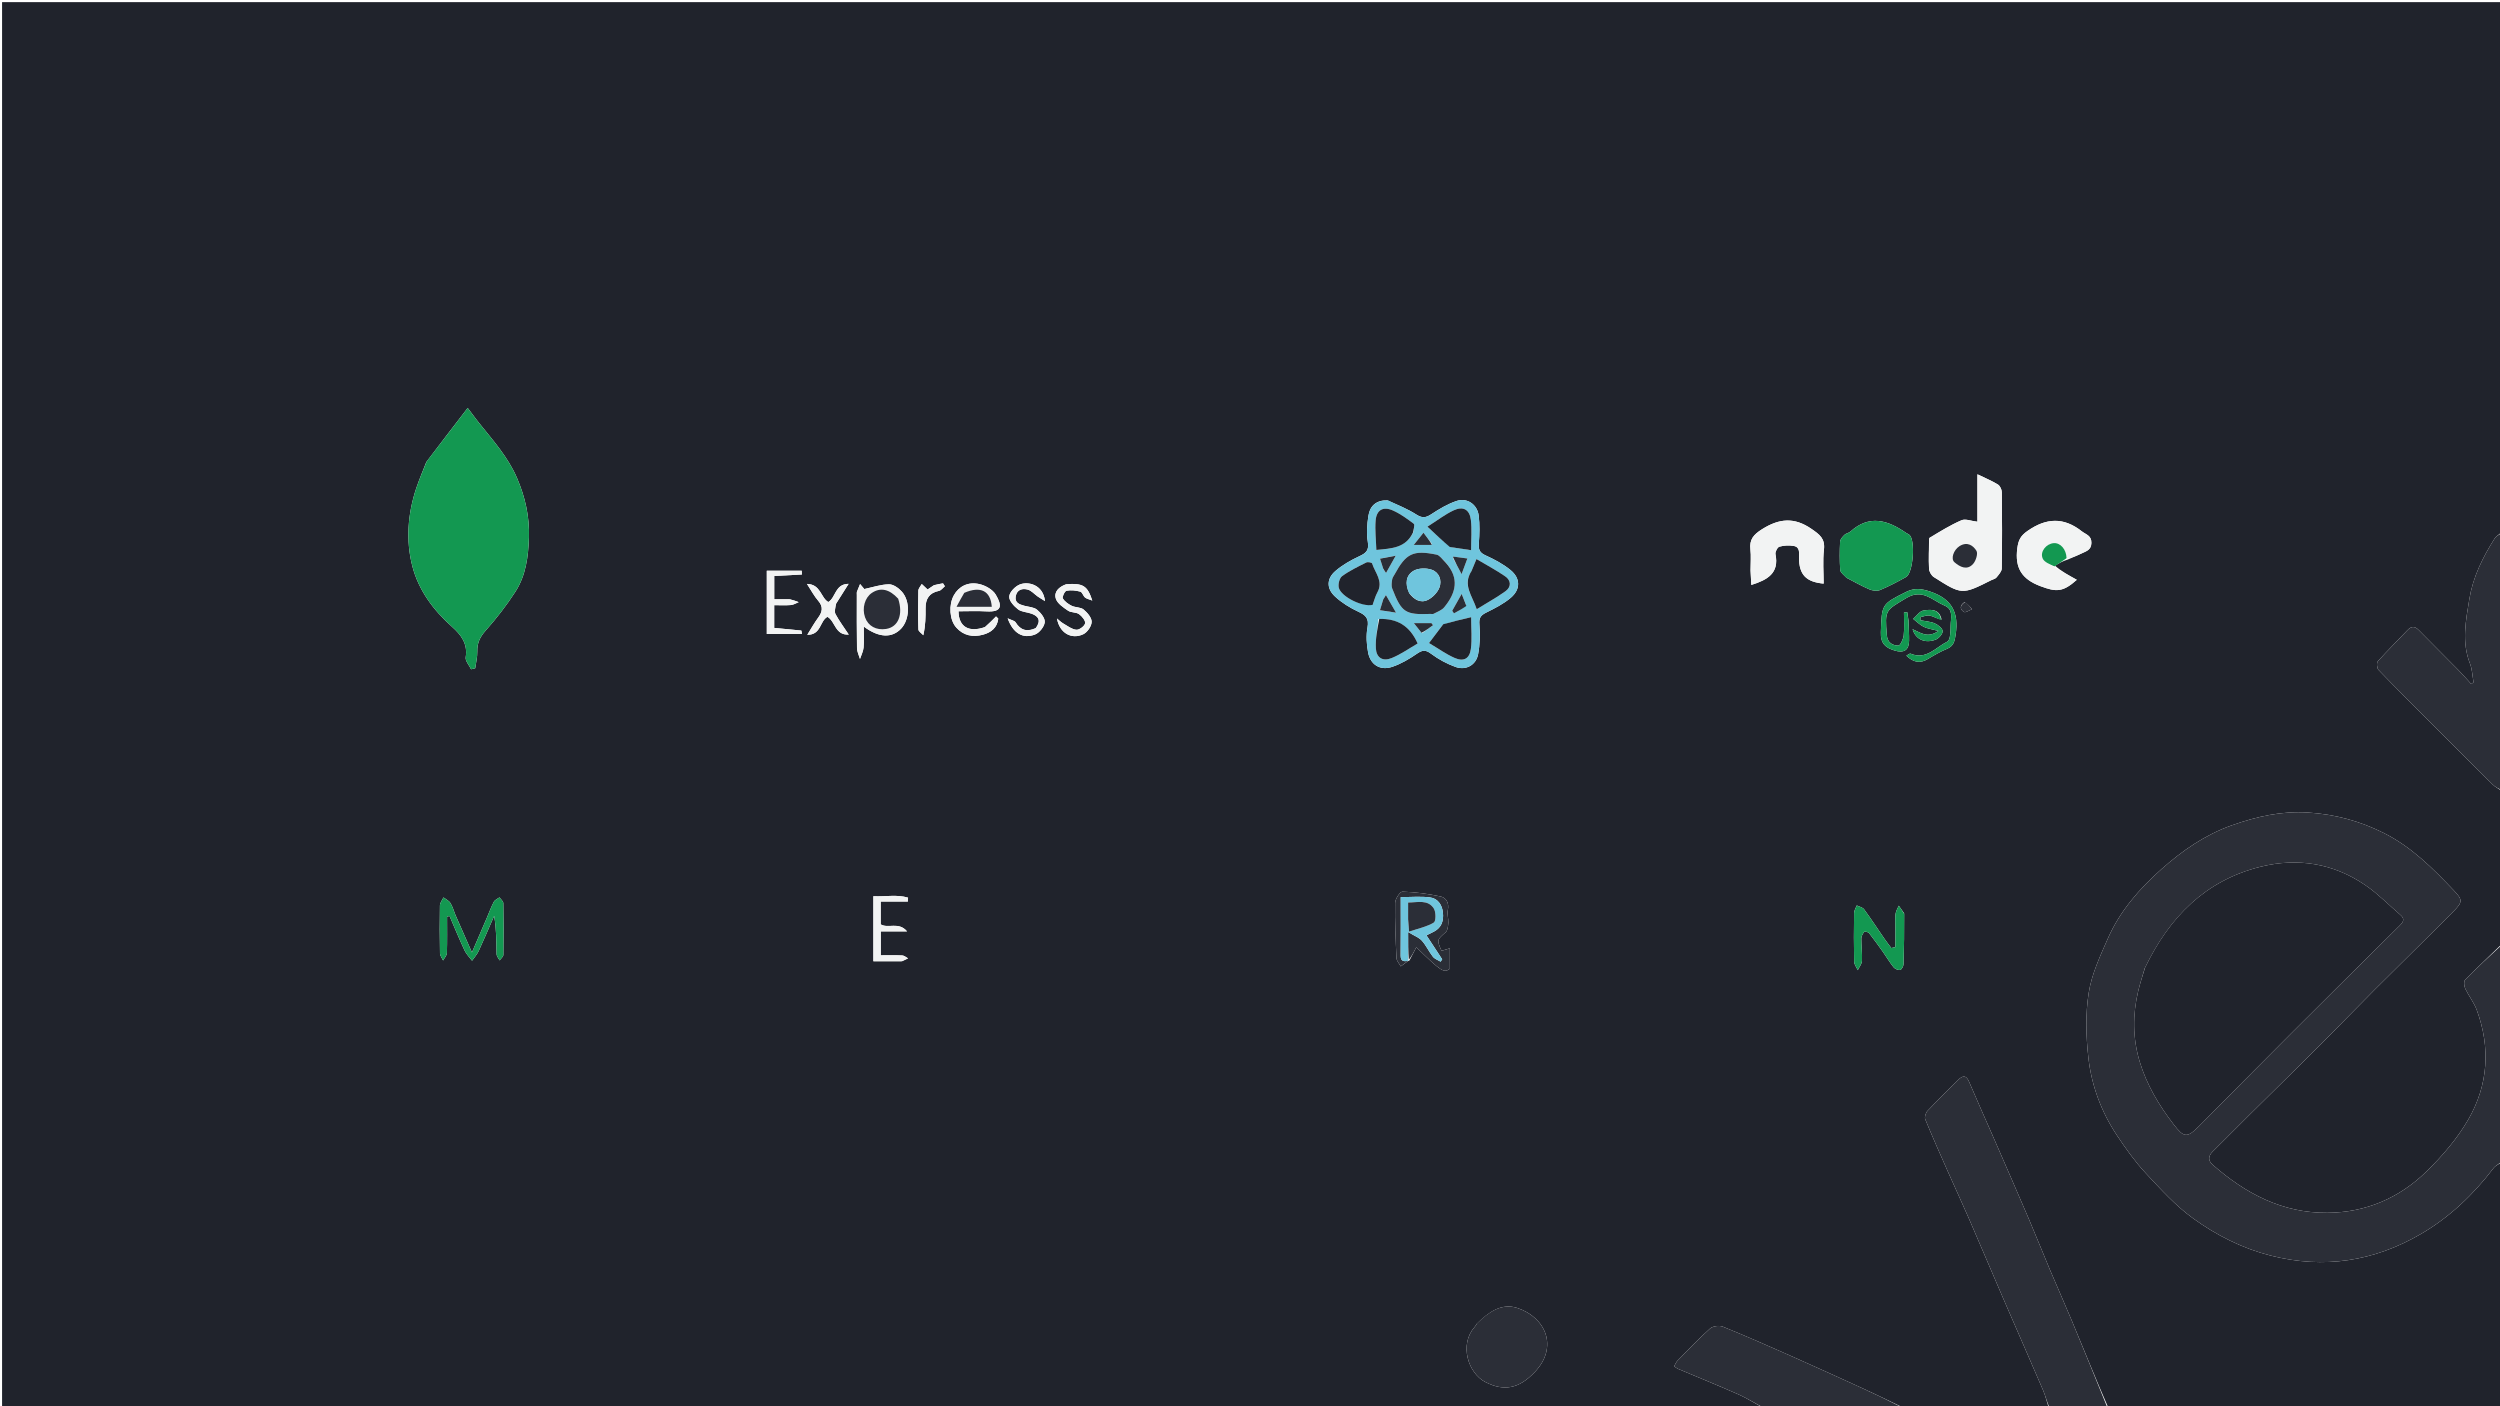 <svg version="1.1" id="Layer_1" xmlns="http://www.w3.org/2000/svg" xmlns:xlink="http://www.w3.org/1999/xlink" x="0px" y="0px"
	 width="100%" viewBox="0 0 1280 720" enable-background="new 0 0 1280 720" xml:space="preserve">
<path fill="#20232C" opacity="1" stroke="none" 
	d="
M1049,721 
	C1024.309,721 999.618,721 974.374,720.665 
	C967.264,717.233 960.738,714.069 954.144,711.053 
	C941.801,705.408 929.449,699.779 917.043,694.274 
	C905.433,689.123 893.804,684.003 882.036,679.234 
	C880.241,678.506 876.947,678.964 875.547,680.216 
	C869.74,685.406 864.371,691.091 858.902,696.654 
	C858.17,697.398 857.779,698.478 857.15,699.538 
	C858.021,700.13 858.512,700.593 859.094,700.839 
	C869.476,705.219 879.932,709.432 890.231,713.999 
	C894.653,715.959 898.753,718.644 903,721 
	C602.374,721 301.748,721 1.061,721 
	C1.061,481.073 1.061,241.146 1.061,1.109 
	C427.667,1.109 854.333,1.109 1281,1.109 
	C1281,91.43 1281,181.751 1280.655,272.59 
	C1279.301,273.922 1277.992,274.545 1277.332,275.582 
	C1271.204,285.221 1266.163,295.35 1264.291,306.765 
	C1262.49,317.743 1260.293,328.696 1264.604,339.694 
	C1265.779,342.691 1265.87,346.113 1266.458,349.34 
	C1266.057,349.632 1265.655,349.923 1265.254,350.215 
	C1263.056,347.812 1260.93,345.339 1258.648,343.019 
	C1251.922,336.184 1245.109,329.436 1238.387,322.597 
	C1236.295,320.467 1234.588,320.537 1232.534,322.728 
	C1227.547,328.048 1222.306,333.136 1217.451,338.57 
	C1216.74,339.366 1216.967,342.133 1217.795,342.995 
	C1226.133,351.675 1234.678,360.157 1243.184,368.676 
	C1254.177,379.688 1265.161,390.709 1276.222,401.652 
	C1277.585,403 1279.396,403.895 1281,405 
	C1281,431.024 1281,457.048 1280.657,483.589 
	C1274.213,489.928 1268.023,495.666 1262.115,501.679 
	C1261.36,502.448 1261.587,504.882 1262.188,506.152 
	C1263.955,509.885 1266.654,513.231 1268.075,517.067 
	C1275.236,536.39 1273.95,555.572 1263.749,573.214 
	C1258.102,582.979 1250.437,591.921 1242.319,599.836 
	C1228.438,613.369 1211.34,620.792 1191.673,620.95 
	C1168.677,621.134 1149.769,611.171 1132.951,596.403 
	C1130.426,594.185 1130.548,591.922 1132.923,589.573 
	C1139.301,583.263 1145.601,576.873 1151.976,570.559 
	C1163.982,558.67 1176.07,546.864 1188.025,534.924 
	C1197.416,525.546 1206.595,515.955 1215.983,506.573 
	C1229.332,493.23 1242.874,480.079 1256.149,466.663 
	C1261.057,461.702 1260.905,460.686 1256.149,455.686 
	C1245.527,444.52 1234.762,433.693 1220.638,426.576 
	C1208.252,420.334 1195.378,416.895 1181.686,416.011 
	C1168.19,415.139 1155.341,418.082 1142.713,422.553 
	C1129.024,427.399 1117.341,435.517 1106.654,445.008 
	C1095.329,455.064 1085.39,466.488 1079.224,480.499 
	C1075.25,489.531 1070.902,498.817 1069.4,508.408 
	C1067.703,519.238 1068.018,530.648 1069.254,541.604 
	C1070.858,555.828 1075.875,569.295 1083.882,581.321 
	C1088.356,588.04 1093.085,594.717 1098.562,600.611 
	C1106.216,608.849 1113.932,617.369 1122.974,623.892 
	C1134.874,632.477 1148,639.142 1162.593,642.869 
	C1189.828,649.826 1215.351,645.807 1239.3,631.917 
	C1254.044,623.366 1266.335,611.72 1276.683,598.087 
	C1277.704,596.741 1279.541,596.014 1281,595 
	C1281,636.945 1281,678.89 1281,721 
	C1213.976,721 1146.952,721 1079.404,720.624 
	C1072.851,705.559 1066.875,690.847 1060.772,676.188 
	C1057.135,667.452 1053.248,658.82 1049.565,650.103 
	C1045.961,641.572 1042.56,632.954 1038.913,624.442 
	C1032.851,610.292 1026.678,596.189 1020.523,582.079 
	C1016.429,572.694 1012.209,563.363 1008.205,553.941 
	C1006.756,550.529 1005.044,550.472 1002.666,552.847 
	C997.382,558.122 992.025,563.329 986.9,568.754 
	C985.97,569.738 985.252,571.938 985.71,573.054 
	C989.416,582.093 993.394,591.021 997.352,599.955 
	C1000.906,607.978 1004.621,615.931 1008.117,623.979 
	C1014.065,637.67 1019.86,651.427 1025.785,665.128 
	C1032.506,680.667 1039.348,696.154 1046.019,711.715 
	C1047.294,714.689 1048.021,717.899 1049,721 
M721.639,491.779 
	C722.79,489.559 723.941,487.339 725.153,485 
	C738.11,497.608 739.269,498.245 742.326,496.013 
	C742.326,491.938 742.326,488.784 742.326,485.529 
	C740.743,486.007 739.392,486.415 738.081,486.811 
	C735.571,481.151 735.699,481.295 740.174,477.322 
	C741.249,476.368 741.437,474.127 741.547,472.446 
	C741.685,470.333 740.845,468.082 741.282,466.078 
	C742.086,462.391 740.519,459.638 737.511,458.977 
	C731.144,457.577 724.587,456.751 718.079,456.524 
	C716.827,456.481 714.34,460.237 714.305,462.273 
	C714.143,471.703 714.555,481.149 715.006,490.578 
	C715.075,492.012 716.432,493.383 717.193,494.784 
	C718.45,493.838 719.707,492.892 721.005,491.991 
	C721.005,491.991 720.95,491.967 721.639,491.779 
M1052.144,289.622 
	C1054.117,288.449 1056.09,287.277 1058.676,286.509 
	C1061.072,285.455 1063.506,284.478 1065.854,283.324 
	C1068.136,282.202 1070.72,281.639 1070.797,277.985 
	C1070.877,274.15 1067.984,273.689 1065.85,272.011 
	C1056.585,264.725 1047.726,265.119 1038.13,271.821 
	C1034.541,274.328 1033.42,276.487 1032.862,280.704 
	C1031.531,290.777 1035.146,296.515 1044.673,300.103 
	C1052.714,303.131 1056.118,303.306 1063.321,296.861 
	C1059.339,294.656 1055.472,292.515 1052.144,289.622 
M218.251,236.593 
	C216.528,241.051 214.631,245.45 213.116,249.977 
	C208.74,263.052 207.724,276.695 211.098,289.812 
	C214.249,302.064 221.785,312.359 231.468,320.943 
	C235.915,324.885 239.598,329.567 238.438,336.52 
	C238.13,338.365 240.212,340.609 241.196,342.669 
	C241.902,342.495 242.607,342.321 243.313,342.148 
	C243.695,339.291 244.447,336.426 244.374,333.581 
	C244.263,329.314 245.682,326.222 248.585,322.95 
	C254.145,316.683 259.349,309.994 263.888,302.956 
	C269.251,294.64 270.499,285.024 270.821,275.226 
	C271.17,264.587 268.94,254.643 264.777,244.88 
	C260.115,233.947 252.281,225.354 245.052,216.273 
	C243.459,214.272 241.958,212.198 239.451,208.882 
	C232.07,218.48 225.352,227.217 218.251,236.593 
M710.371,256.198 
	C704.778,255.981 701.406,258.923 700.608,264.153 
	C699.94,268.526 699.589,273.16 700.317,277.472 
	C701.043,281.771 699.431,283.195 695.953,284.808 
	C691.647,286.805 687.365,289.242 683.783,292.317 
	C679.204,296.249 679.062,301.23 683.49,305.371 
	C686.925,308.582 691.153,311.18 695.436,313.178 
	C699.273,314.967 701.009,316.628 700.151,321.275 
	C699.388,325.408 699.665,329.94 700.469,334.106 
	C701.687,340.421 706.701,343.471 712.809,341.425 
	C717.284,339.925 721.537,337.407 725.451,334.707 
	C728.237,332.785 729.851,332.573 732.728,334.729 
	C736.504,337.559 740.849,339.904 745.293,341.495 
	C750.56,343.38 755.731,340.507 756.789,335.013 
	C757.746,330.044 757.87,324.783 757.449,319.728 
	C757.172,316.401 758.077,315.059 760.887,313.664 
	C765.308,311.469 769.87,309.184 773.571,306.004 
	C778.609,301.675 778.502,296.059 773.368,291.855 
	C769.584,288.756 765.078,286.381 760.593,284.348 
	C757.561,282.974 756.925,281.374 757.162,278.268 
	C757.527,273.509 757.686,268.64 757.083,263.927 
	C756.355,258.247 751.126,254.696 745.771,256.494 
	C741.153,258.045 736.805,260.676 732.694,263.373 
	C729.906,265.202 728.063,265.304 725.162,263.443 
	C720.759,260.62 715.824,258.627 710.371,256.198 
M987.684,275.673 
	C987.636,280.837 987.401,286.01 987.659,291.158 
	C987.734,292.658 988.856,294.66 990.116,295.461 
	C1004.516,304.621 1004.548,304.57 1019.555,297.035 
	C1020.447,296.587 1021.621,296.375 1022.186,295.671 
	C1023.307,294.273 1024.871,292.621 1024.897,291.051 
	C1025.114,278.057 1025.081,265.057 1024.936,252.061 
	C1024.92,250.696 1024.046,248.774 1022.956,248.095 
	C1019.948,246.221 1016.615,244.869 1012.442,242.84 
	C1012.442,251.649 1012.442,259.49 1012.442,267.14 
	C1009.229,266.762 1006.328,265.504 1004.331,266.359 
	C998.707,268.765 993.454,272.039 987.684,275.673 
M756.166,677.713 
	C755.795,678.263 755.482,678.863 755.045,679.355 
	C746.917,688.515 751.789,703.1 760.44,707.576 
	C770.055,712.551 777.717,711.005 785.78,702.527 
	C798.044,689.632 791.376,674.533 776.928,669.707 
	C768.93,667.035 762.29,671.654 756.166,677.713 
M945.522,295.886 
	C949.368,297.867 953.134,300.037 957.1,301.738 
	C958.708,302.428 961.025,302.748 962.549,302.111 
	C967.142,300.19 971.593,297.872 975.93,295.411 
	C979.599,293.329 980.781,276.576 977.611,273.841 
	C977.118,273.415 976.441,273.21 975.898,272.832 
	C966.54,266.327 957.126,263.36 947.39,272.176 
	C946.556,272.931 945.148,273.07 944.359,273.851 
	C943.386,274.815 942.186,276.121 942.125,277.331 
	C941.88,282.146 941.849,286.994 942.177,291.8 
	C942.266,293.09 943.906,294.274 945.522,295.886 
M896.279,292.284 
	C896.405,294.638 896.531,296.992 896.665,299.495 
	C904.998,296.895 911.027,293.44 909.044,283.743 
	C908.808,282.588 910.043,280.203 911.04,279.913 
	C913.326,279.247 915.953,279.121 918.319,279.513 
	C921.722,280.076 921.085,283.064 921.092,285.515 
	C921.118,294.173 924.615,297.977 933.716,298.811 
	C933.716,292.993 933.195,287.145 933.862,281.437 
	C934.525,275.771 931.685,273.708 927.486,270.808 
	C918.631,264.692 910.977,265.431 902.192,270.948 
	C897.755,273.735 895.631,276.245 896.216,281.375 
	C896.591,284.658 896.283,288.018 896.279,292.284 
M974.922,467.62 
	C974.004,466.316 973.086,465.013 972.167,463.71 
	C971.592,465.116 970.692,466.482 970.516,467.936 
	C970.239,470.236 970.447,472.594 970.448,474.927 
	C970.449,478.251 970.448,481.576 970.448,484.9 
	C969.751,485.069 969.053,485.238 968.355,485.407 
	C967.165,483.803 965.926,482.231 964.792,480.587 
	C961.333,475.575 958.007,470.467 954.405,465.561 
	C953.652,464.537 951.935,464.222 950.663,463.58 
	C950.184,464.873 949.31,466.16 949.291,467.46 
	C949.165,475.754 949.134,484.053 949.316,492.345 
	C949.349,493.821 950.524,495.272 951.172,496.735 
	C951.93,495.142 953.255,493.575 953.333,491.949 
	C953.513,488.146 952.972,484.313 952.993,480.494 
	C953,479.341 953.723,478.052 954.482,477.123 
	C954.728,476.823 956.509,477.179 956.952,477.738 
	C959.457,480.901 961.802,484.194 964.136,487.489 
	C965.953,490.053 967.535,492.797 969.508,495.229 
	C970.211,496.095 971.861,496.805 972.882,496.601 
	C973.644,496.449 974.566,494.73 974.602,493.681 
	C974.884,485.266 974.973,476.844 974.922,467.62 
M233.106,468.273 
	C232.295,466.271 231.726,464.115 230.589,462.318 
	C229.823,461.109 228.255,460.407 227.047,459.478 
	C226.414,460.858 225.263,462.228 225.236,463.619 
	C225.076,471.775 225.11,479.937 225.269,488.093 
	C225.293,489.326 226.309,490.539 226.867,491.761 
	C227.547,490.499 228.773,489.255 228.816,487.972 
	C229.021,481.748 228.908,475.513 228.908,469.283 
	C229.33,469.192 229.751,469.101 230.172,469.01 
	C232.708,474.886 235.133,480.815 237.843,486.609 
	C238.749,488.547 240.387,490.142 241.691,491.894 
	C242.841,490.236 244.257,488.701 245.094,486.897 
	C247.843,480.969 250.381,474.943 253.001,468.955 
	C254.187,475.672 254.113,482.106 254.26,488.535 
	C254.285,489.611 255.27,490.665 255.812,491.73 
	C256.475,490.789 257.7,489.858 257.716,488.907 
	C257.86,480.084 257.861,471.257 257.701,462.435 
	C257.683,461.429 256.422,460.445 255.737,459.451 
	C254.748,460.196 253.368,460.734 252.845,461.725 
	C251.452,464.363 250.438,467.2 249.256,469.95 
	C246.89,475.456 244.514,480.957 241.631,487.645 
	C238.466,480.492 235.921,474.738 233.106,468.273 
M438.691,304.899 
	C438.696,313.88 438.611,322.863 438.777,331.84 
	C438.812,333.697 439.777,335.537 440.312,337.384 
	C440.956,335.443 441.971,333.538 442.159,331.553 
	C442.469,328.287 442.243,324.969 442.243,320.787 
	C450.101,326.676 456.763,326.719 461.368,321.857 
	C465.73,317.25 466.174,307.97 461.797,302.984 
	C460.169,301.129 457.41,299.15 455.187,299.173 
	C451.018,299.216 446.863,300.676 442.514,301.586 
	C442.21,301.225 441.284,300.126 440.358,299.026 
	C439.809,300.36 439.241,301.687 438.727,303.034 
	C438.616,303.326 438.706,303.693 438.691,304.899 
M977.154,317.736 
	C976.95,316.309 976.746,314.882 976.542,313.455 
	C975.967,313.513 975.391,313.57 974.815,313.627 
	C974.815,317.53 975.117,321.467 974.688,325.323 
	C974.474,327.242 972.885,330.582 971.978,330.562 
	C969.001,330.497 966.369,329.106 966.059,325.22 
	C965.013,312.147 965.256,312.686 976.06,306.19 
	C984.401,301.175 989.455,307.492 995.635,310.069 
	C1000.347,312.033 998.766,316.605 998.728,320.21 
	C998.698,323.084 998.618,327.726 997.043,328.501 
	C991.158,331.398 986.206,338.083 978.186,334.664 
	C977.769,334.486 976.952,335.248 976.055,335.709 
	C979.668,339.183 983.101,339.845 987.147,337.369 
	C990.265,335.462 993.48,333.637 996.841,332.222 
	C1000.328,330.755 1000.8,328.291 1001.318,324.839 
	C1002.985,313.735 999.45,306.678 988.319,302.915 
	C983.796,301.386 980.246,300.928 976.097,302.987 
	C963.169,309.406 963.527,309.378 962.99,323.665 
	C962.768,329.554 965.411,331.66 970.15,333.104 
	C974.748,334.504 977.375,332.879 977.465,328.117 
	C977.525,324.961 977.261,321.8 977.154,317.736 
M504.153,321.135 
	C496.082,323.997 490.833,320.967 490.757,312.976 
	C495.543,312.976 500.344,312.749 505.116,313.027 
	C513.176,313.497 513.123,310.008 509.829,304.468 
	C508.292,301.882 504.607,299.802 501.522,299.071 
	C495.662,297.683 490.882,300.25 488.367,304.804 
	C485.656,309.715 486.09,317.362 489.607,321.302 
	C493.292,325.428 498.074,326.381 503.278,324.968 
	C507.537,323.813 510.56,321.34 511.12,316.754 
	C510.737,316.372 510.354,315.99 509.971,315.608 
	C508.273,317.335 506.575,319.062 504.153,321.135 
M461.915,492.165 
	C462.918,491.669 463.921,491.172 464.923,490.676 
	C463.944,490.157 462.984,489.239 461.982,489.191 
	C458.238,489.013 454.48,489.12 450.954,489.12 
	C450.954,484.646 450.954,480.914 450.954,476.864 
	C455.276,476.864 459.221,476.864 464.405,476.864 
	C460.08,471.719 454.725,475.605 450.92,473.272 
	C450.92,469.589 450.92,465.866 450.92,461.587 
	C455.765,461.587 460.298,461.587 464.832,461.587 
	C464.861,460.928 464.89,460.268 464.919,459.609 
	C459.209,457.858 453.207,459.193 447.171,458.863 
	C447.171,470.228 447.171,481.081 447.171,492.17 
	C452.045,492.17 456.532,492.17 461.915,492.165 
M404.066,306.818 
	C401.623,306.818 399.18,306.818 396.416,306.818 
	C396.416,302.542 396.416,298.839 396.416,294.905 
	C401.257,294.643 405.918,294.392 410.579,294.14 
	C410.542,293.499 410.505,292.859 410.468,292.219 
	C404.49,292.219 398.512,292.219 392.594,292.219 
	C392.594,303.236 392.594,313.968 392.594,324.606 
	C398.751,324.606 404.588,324.606 410.595,324.606 
	C410.427,323.71 410.382,322.858 410.247,322.843 
	C405.737,322.354 401.218,321.944 396.398,321.494 
	C396.398,317.72 396.398,314.002 396.398,309.852 
	C399.36,309.852 402.17,310.015 404.948,309.782 
	C406.309,309.668 407.607,308.817 408.934,308.299 
	C407.617,307.805 406.299,307.312 404.066,306.818 
M545.686,299.201 
	C542.189,300.463 539.43,303.027 540.614,306.584 
	C541.439,309.062 544.454,311.032 546.864,312.683 
	C548.408,313.74 550.942,313.366 552.465,314.439 
	C553.97,315.5 555.836,317.779 555.573,319.143 
	C555.299,320.561 552.56,322.585 551.086,322.441 
	C548.762,322.212 546.549,320.472 544.379,319.215 
	C543.211,318.538 542.231,317.535 541.166,316.68 
	C542.475,324.212 548.717,327.59 554.691,324.698 
	C556.747,323.703 558.894,320.581 558.933,318.394 
	C558.97,316.263 556.724,313.652 554.805,312.067 
	C553.294,310.819 550.617,311.098 548.718,310.167 
	C546.958,309.305 545.109,307.992 544.17,306.372 
	C543.732,305.616 545.15,302.646 546.079,302.463 
	C548.332,302.017 550.868,302.329 553.133,302.928 
	C554.113,303.188 554.553,305.089 555.523,305.91 
	C556.339,306.601 557.566,306.806 559.254,307.485 
	C556.734,299.821 554.515,298.508 545.686,299.201 
M530.157,321.752 
	C525.873,323.648 522.542,322.765 519.993,318.645 
	C519.445,317.759 517.854,317.519 515.92,316.582 
	C518.692,324.283 523.814,327.265 529.973,324.846 
	C532.204,323.971 534.641,320.899 534.915,318.584 
	C535.153,316.574 532.871,313.729 530.957,312.165 
	C529.308,310.818 526.612,310.742 524.371,310.133 
	C521.814,309.439 519.396,308.496 520.067,305.18 
	C520.757,301.767 523.558,301.136 526.252,301.889 
	C528.096,302.404 529.574,304.194 531.249,305.367 
	C532.269,306.081 533.353,306.705 535.035,307.765 
	C534.121,299.311 526.37,297.506 522.047,299.294 
	C519.705,300.263 516.889,303.177 516.714,305.404 
	C516.547,307.522 519.159,310.384 521.258,311.996 
	C523.091,313.403 525.969,313.373 528.281,314.252 
	C531.618,315.519 533.202,317.649 530.157,321.752 
M428.122,309.015 
	C430.112,305.861 432.102,302.707 434.49,298.923 
	C427.415,299.017 427.98,306.015 424.078,308.238 
	C420.179,306.008 420.259,299.131 413.165,298.972 
	C415.429,302.423 416.878,305.253 418.909,307.575 
	C421.649,310.71 421.054,313.338 418.835,316.345 
	C416.935,318.919 415.38,321.749 413.329,325.012 
	C420.486,325.111 419.706,317.897 423.647,315.814 
	C427.71,318.059 427.476,325.316 434.559,324.904 
	C432.063,321.129 429.671,317.932 427.798,314.455 
	C427.121,313.198 427.689,311.27 428.122,309.015 
M477.988,299.73 
	C476.795,300.544 475.602,301.358 474.921,301.822 
	C473.775,300.741 472.859,299.878 471.943,299.014 
	C471.332,300.144 470.223,301.262 470.193,302.407 
	C470.022,309.035 469.994,315.674 470.219,322.3 
	C470.253,323.31 471.855,324.266 472.732,325.248 
	C473.899,320.008 473.923,315.706 473.892,311.404 
	C473.858,306.648 475.738,303.52 480.727,302.532 
	C481.855,302.308 482.765,300.985 483.775,300.168 
	C483.459,299.67 483.142,299.172 482.826,298.673 
	C481.425,298.916 480.024,299.159 477.988,299.73 
M994.087,317.256 
	C993.028,311.709 988.601,311.952 984.792,312.583 
	C982.855,312.905 981.272,315.371 979.53,316.867 
	C981.305,318.242 982.929,319.921 984.9,320.906 
	C986.837,321.874 989.126,322.136 992.492,323.038 
	C986.804,327.03 983.233,323.829 979.234,322.147 
	C980.798,327.412 985.572,329.546 990.995,327.525 
	C992.625,326.917 994.662,324.644 994.639,323.163 
	C994.617,321.779 992.328,319.935 990.641,319.196 
	C988.374,318.202 985.726,318.074 983.242,317.574 
	C983.239,317.043 983.237,316.512 983.234,315.98 
	C984.826,315.67 986.516,314.873 987.986,315.169 
	C989.956,315.565 991.757,316.808 994.087,317.256 
M1005.861,308.266 
	C1003.508,309.837 1003.193,311.858 1005.557,313.333 
	C1006.339,313.821 1008.277,312.455 1009.687,311.936 
	C1008.664,310.657 1007.641,309.378 1005.861,308.266 
z"/>
<path fill="#2B2E37" opacity="1" stroke="none" 
	d="
M1281,594.531 
	C1279.541,596.014 1277.704,596.741 1276.683,598.087 
	C1266.335,611.72 1254.044,623.366 1239.3,631.917 
	C1215.351,645.807 1189.828,649.826 1162.593,642.869 
	C1148,639.142 1134.874,632.477 1122.974,623.892 
	C1113.932,617.369 1106.216,608.849 1098.562,600.611 
	C1093.085,594.717 1088.356,588.04 1083.882,581.321 
	C1075.875,569.295 1070.858,555.828 1069.254,541.604 
	C1068.018,530.648 1067.703,519.238 1069.4,508.408 
	C1070.902,498.817 1075.25,489.531 1079.224,480.499 
	C1085.39,466.488 1095.329,455.064 1106.654,445.008 
	C1117.341,435.517 1129.024,427.399 1142.713,422.553 
	C1155.341,418.082 1168.19,415.139 1181.686,416.011 
	C1195.378,416.895 1208.252,420.334 1220.638,426.576 
	C1234.762,433.693 1245.527,444.52 1256.149,455.686 
	C1260.905,460.686 1261.057,461.702 1256.149,466.663 
	C1242.874,480.079 1229.332,493.23 1215.983,506.573 
	C1206.595,515.955 1197.416,525.546 1188.025,534.924 
	C1176.07,546.864 1163.982,558.67 1151.976,570.559 
	C1145.601,576.873 1139.301,583.263 1132.923,589.573 
	C1130.548,591.922 1130.426,594.185 1132.951,596.403 
	C1149.769,611.171 1168.677,621.134 1191.673,620.95 
	C1211.34,620.792 1228.438,613.369 1242.319,599.836 
	C1250.437,591.921 1258.102,582.979 1263.749,573.214 
	C1273.95,555.572 1275.236,536.39 1268.075,517.067 
	C1266.654,513.231 1263.955,509.885 1262.188,506.152 
	C1261.587,504.882 1261.36,502.448 1262.115,501.679 
	C1268.023,495.666 1274.213,489.928 1280.657,484.052 
	C1281,520.688 1281,557.375 1281,594.531 
M1098.109,495.776 
	C1096.998,499.596 1095.739,503.381 1094.803,507.243 
	C1091.863,519.382 1091.902,531.544 1095.512,543.518 
	C1099.079,555.348 1105.322,565.8 1112.815,575.574 
	C1118.19,582.585 1119.73,582.801 1125.979,576.511 
	C1141.693,560.696 1157.34,544.814 1173.108,529.054 
	C1191.587,510.583 1210.15,492.196 1228.724,473.822 
	C1230.576,471.991 1231.318,470.427 1229.043,468.478 
	C1223.049,463.344 1217.484,457.585 1211.003,453.167 
	C1194.663,442.024 1176.446,439.033 1157.349,443.788 
	C1129.121,450.817 1110.745,469.552 1098.109,495.776 
z"/>
<path fill="#2B2E37" opacity="1" stroke="none" 
	d="
M1049.469,721 
	C1048.021,717.899 1047.294,714.689 1046.019,711.715 
	C1039.348,696.154 1032.506,680.667 1025.785,665.128 
	C1019.86,651.427 1014.065,637.67 1008.117,623.979 
	C1004.621,615.931 1000.906,607.978 997.352,599.955 
	C993.394,591.021 989.416,582.093 985.71,573.054 
	C985.252,571.938 985.97,569.738 986.9,568.754 
	C992.025,563.329 997.382,558.122 1002.666,552.847 
	C1005.044,550.472 1006.756,550.529 1008.205,553.941 
	C1012.209,563.363 1016.429,572.694 1020.523,582.079 
	C1026.678,596.189 1032.851,610.292 1038.913,624.442 
	C1042.56,632.954 1045.961,641.572 1049.565,650.103 
	C1053.248,658.82 1057.135,667.452 1060.772,676.188 
	C1066.875,690.847 1072.851,705.559 1078.94,720.624 
	C1069.312,721 1059.625,721 1049.469,721 
z"/>
<path fill="#2B2E37" opacity="1" stroke="none" 
	d="
M1281,404.531 
	C1279.396,403.895 1277.585,403 1276.222,401.652 
	C1265.161,390.709 1254.177,379.688 1243.184,368.676 
	C1234.678,360.157 1226.133,351.675 1217.795,342.995 
	C1216.967,342.133 1216.74,339.366 1217.451,338.57 
	C1222.306,333.136 1227.547,328.048 1232.534,322.728 
	C1234.588,320.537 1236.295,320.467 1238.387,322.597 
	C1245.109,329.436 1251.922,336.184 1258.648,343.019 
	C1260.93,345.339 1263.056,347.812 1265.254,350.215 
	C1265.655,349.923 1266.057,349.632 1266.458,349.34 
	C1265.87,346.113 1265.779,342.691 1264.604,339.694 
	C1260.293,328.696 1262.49,317.743 1264.291,306.765 
	C1266.163,295.35 1271.204,285.221 1277.332,275.582 
	C1277.992,274.545 1279.301,273.922 1280.655,273.054 
	C1281,316.688 1281,360.375 1281,404.531 
z"/>
<path fill="#2B2E37" opacity="1" stroke="none" 
	d="
M903.469,721 
	C898.753,718.644 894.653,715.959 890.231,713.999 
	C879.932,709.432 869.476,705.219 859.094,700.839 
	C858.512,700.593 858.021,700.13 857.15,699.538 
	C857.779,698.478 858.17,697.398 858.902,696.654 
	C864.371,691.091 869.74,685.406 875.547,680.216 
	C876.947,678.964 880.241,678.506 882.036,679.234 
	C893.804,684.003 905.433,689.123 917.043,694.274 
	C929.449,699.779 941.801,705.408 954.144,711.053 
	C960.738,714.069 967.264,717.233 973.91,720.665 
	C950.646,721 927.292,721 903.469,721 
z"/>
<path fill="#139851" opacity="1" stroke="none" 
	d="
M218.442,236.273 
	C225.352,227.217 232.07,218.48 239.451,208.882 
	C241.958,212.198 243.459,214.272 245.052,216.273 
	C252.281,225.354 260.115,233.947 264.777,244.88 
	C268.94,254.643 271.17,264.587 270.821,275.226 
	C270.499,285.024 269.251,294.64 263.888,302.956 
	C259.349,309.994 254.145,316.683 248.585,322.95 
	C245.682,326.222 244.263,329.314 244.374,333.581 
	C244.447,336.426 243.695,339.291 243.313,342.148 
	C242.607,342.321 241.902,342.495 241.196,342.669 
	C240.212,340.609 238.13,338.365 238.438,336.52 
	C239.598,329.567 235.915,324.885 231.468,320.943 
	C221.785,312.359 214.249,302.064 211.098,289.812 
	C207.724,276.695 208.74,263.052 213.116,249.977 
	C214.631,245.45 216.528,241.051 218.442,236.273 
z"/>
<path fill="#6FC5DD" opacity="1" stroke="none" 
	d="
M710.743,256.24 
	C715.824,258.627 720.759,260.62 725.162,263.443 
	C728.063,265.304 729.906,265.202 732.694,263.373 
	C736.805,260.676 741.153,258.045 745.771,256.494 
	C751.126,254.696 756.355,258.247 757.083,263.927 
	C757.686,268.64 757.527,273.509 757.162,278.268 
	C756.925,281.374 757.561,282.974 760.593,284.348 
	C765.078,286.381 769.584,288.756 773.368,291.855 
	C778.502,296.059 778.609,301.675 773.571,306.004 
	C769.87,309.184 765.308,311.469 760.887,313.664 
	C758.077,315.059 757.172,316.401 757.449,319.728 
	C757.87,324.783 757.746,330.044 756.789,335.013 
	C755.731,340.507 750.56,343.38 745.293,341.495 
	C740.849,339.904 736.504,337.559 732.728,334.729 
	C729.851,332.573 728.237,332.785 725.451,334.707 
	C721.537,337.407 717.284,339.925 712.809,341.425 
	C706.701,343.471 701.687,340.421 700.469,334.106 
	C699.665,329.94 699.388,325.408 700.151,321.275 
	C701.009,316.628 699.273,314.967 695.436,313.178 
	C691.153,311.18 686.925,308.582 683.49,305.371 
	C679.062,301.23 679.204,296.249 683.783,292.317 
	C687.365,289.242 691.647,286.805 695.953,284.808 
	C699.431,283.195 701.043,281.771 700.317,277.472 
	C699.589,273.16 699.94,268.526 700.608,264.153 
	C701.406,258.923 704.778,255.981 710.743,256.24 
M733.032,279.034 
	C733.032,279.034 732.917,279.054 733.118,278.368 
	C731.779,276.621 730.44,274.874 728.815,272.754 
	C727.023,275.003 725.668,276.705 723.834,279.008 
	C727.52,279.008 730.246,279.008 733.032,279.034 
M743.947,284.988 
	C743.947,284.988 744.071,284.964 743.892,285.684 
	C745.2,288.121 746.508,290.557 748.332,293.957 
	C749.501,290.807 750.266,288.744 751.305,285.942 
	C748.494,285.565 746.26,285.265 743.947,284.988 
M739.82,287.529 
	C738.398,286.303 737.136,284.307 735.531,283.976 
	C723.53,281.507 719.878,283.324 714.088,293.997 
	C713.615,294.87 712.922,295.729 712.79,296.659 
	C712.572,298.189 712.272,299.95 712.8,301.304 
	C717.626,313.68 719.471,314.84 732.476,314.327 
	C732.973,314.308 733.57,314.505 733.953,314.295 
	C735.825,313.27 738.112,312.533 739.395,310.983 
	C745.437,303.689 747.514,296.046 739.82,287.529 
M702.921,309.341 
	C703.669,307.327 704.169,305.175 705.209,303.325 
	C708.434,297.583 704.02,293.285 702.507,288.471 
	C702.364,288.016 700.313,287.609 699.556,287.99 
	C695.305,290.134 690.942,292.204 687.136,295.005 
	C685.78,296.003 684.996,299.221 685.486,301.003 
	C686.74,305.565 697.529,310.89 702.921,309.341 
M753.256,292.726 
	C748.76,299.523 753.705,304.784 756.084,311.9 
	C761.461,308.584 766.347,305.922 770.821,302.69 
	C773.816,300.527 773.737,297.231 770.722,295.134 
	C766.199,291.989 761.284,289.408 755.954,286.241 
	C754.806,289.022 754.192,290.511 753.256,292.726 
M738.688,319.907 
	C736.541,322.756 734.394,325.606 731.657,329.238 
	C736.36,332.024 740.381,334.95 744.832,336.89 
	C749.402,338.883 752.407,337.27 753.081,332.297 
	C753.766,327.239 753.232,322.016 753.232,315.996 
	C747.731,317.294 743.456,318.302 738.688,319.907 
M705.733,316.943 
	C705.245,321.952 704.157,326.996 704.439,331.961 
	C704.714,336.801 707.984,338.791 712.523,336.941 
	C717.284,335.001 721.578,331.919 725.842,329.471 
	C721.77,320.305 715.35,316.671 705.733,316.943 
M723.69,272.387 
	C723.778,270.936 724.491,268.66 723.847,268.172 
	C720.453,265.599 716.922,263.008 713.049,261.315 
	C708.109,259.155 704.772,261.122 704.325,266.485 
	C703.91,271.457 704.527,276.514 704.691,281.565 
	C712.686,280.828 719.764,280.528 723.69,272.387 
M742.71,280.104 
	C745.891,280.587 749.071,281.07 753.215,281.699 
	C753.215,276.037 753.663,271.092 753.096,266.266 
	C752.462,260.877 749.161,259.01 744.247,261.311 
	C739.871,263.36 735.963,266.407 730.845,269.648 
	C735.137,273.688 738.517,276.868 742.71,280.104 
M708.096,307.237 
	C707.635,308.772 707.173,310.308 706.537,312.425 
	C709.342,312.851 711.582,313.191 714.762,313.674 
	C712.676,310.047 711.214,307.507 709.595,304.692 
	C709.02,305.559 708.671,306.085 708.096,307.237 
M750.67,309.85 
	C750.033,308.248 749.395,306.646 748.372,304.078 
	C746.419,307.561 744.964,310.153 743.51,312.746 
	C743.818,313.173 744.126,313.6 744.434,314.027 
	C746.58,312.881 748.725,311.736 750.67,309.85 
M708.313,291.426 
	C708.673,291.94 709.033,292.455 709.656,293.345 
	C711.219,290.559 712.616,288.069 714.599,284.535 
	C711.243,285.169 709.101,285.575 706.57,286.053 
	C707.197,288.023 707.637,289.408 708.313,291.426 
M728.092,324.233 
	C729.968,322.857 731.844,321.481 733.72,320.105 
	C733.448,319.748 733.177,319.391 732.905,319.034 
	C730.226,319.034 727.548,319.034 723.881,319.034 
	C725.464,321.057 726.525,322.412 728.092,324.233 
z"/>
<path fill="#F2F3F3" opacity="1" stroke="none" 
	d="
M987.87,275.322 
	C993.454,272.039 998.707,268.765 1004.331,266.359 
	C1006.328,265.504 1009.229,266.762 1012.442,267.14 
	C1012.442,259.49 1012.442,251.649 1012.442,242.84 
	C1016.615,244.869 1019.948,246.221 1022.956,248.095 
	C1024.046,248.774 1024.92,250.696 1024.936,252.061 
	C1025.081,265.057 1025.114,278.057 1024.897,291.051 
	C1024.871,292.621 1023.307,294.273 1022.186,295.671 
	C1021.621,296.375 1020.447,296.587 1019.555,297.035 
	C1004.548,304.57 1004.516,304.621 990.116,295.461 
	C988.856,294.66 987.734,292.658 987.659,291.158 
	C987.401,286.01 987.636,280.837 987.87,275.322 
M1002.976,279.794 
	C1000.169,281.589 998.685,286.143 1000.676,287.86 
	C1003.509,290.304 1007.104,292.185 1010.215,288.751 
	C1011.662,287.154 1012.822,283.416 1011.941,282 
	C1010.355,279.454 1007.375,277.074 1002.976,279.794 
z"/>
<path fill="#2B2E37" opacity="1" stroke="none" 
	d="
M756.367,677.409 
	C762.29,671.654 768.93,667.035 776.928,669.707 
	C791.376,674.533 798.044,689.632 785.78,702.527 
	C777.717,711.005 770.055,712.551 760.44,707.576 
	C751.789,703.1 746.917,688.515 755.045,679.355 
	C755.482,678.863 755.795,678.263 756.367,677.409 
z"/>
<path fill="#139851" opacity="1" stroke="none" 
	d="
M945.178,295.697 
	C943.906,294.274 942.266,293.09 942.177,291.8 
	C941.849,286.994 941.88,282.146 942.125,277.331 
	C942.186,276.121 943.386,274.815 944.359,273.851 
	C945.148,273.07 946.556,272.931 947.39,272.176 
	C957.126,263.36 966.54,266.327 975.898,272.832 
	C976.441,273.21 977.118,273.415 977.611,273.841 
	C980.781,276.576 979.599,293.329 975.93,295.411 
	C971.593,297.872 967.142,300.19 962.549,302.111 
	C961.025,302.748 958.708,302.428 957.1,301.738 
	C953.134,300.037 949.368,297.867 945.178,295.697 
z"/>
<path fill="#F2F3F3" opacity="1" stroke="none" 
	d="
M896.28,291.813 
	C896.283,288.018 896.591,284.658 896.216,281.375 
	C895.631,276.245 897.755,273.735 902.192,270.948 
	C910.977,265.431 918.631,264.692 927.486,270.808 
	C931.685,273.708 934.525,275.771 933.862,281.437 
	C933.195,287.145 933.716,292.993 933.716,298.811 
	C924.615,297.977 921.118,294.173 921.092,285.515 
	C921.085,283.064 921.722,280.076 918.319,279.513 
	C915.953,279.121 913.326,279.247 911.04,279.913 
	C910.043,280.203 908.808,282.588 909.044,283.743 
	C911.027,293.44 904.998,296.895 896.665,299.495 
	C896.531,296.992 896.405,294.638 896.28,291.813 
z"/>
<path fill="#F2F3F3" opacity="1" stroke="none" 
	d="
M1051.604,290.373 
	C1055.472,292.515 1059.339,294.656 1063.321,296.861 
	C1056.118,303.306 1052.714,303.131 1044.673,300.103 
	C1035.146,296.515 1031.531,290.777 1032.862,280.704 
	C1033.42,276.487 1034.541,274.328 1038.13,271.821 
	C1047.726,265.119 1056.585,264.725 1065.85,272.011 
	C1067.984,273.689 1070.877,274.15 1070.797,277.985 
	C1070.72,281.639 1068.136,282.202 1065.854,283.324 
	C1063.506,284.478 1061.072,285.455 1058.397,285.977 
	C1057.955,281.262 1054.913,277.842 1051.563,278.075 
	C1047.715,278.342 1044.336,282.397 1045.843,285.94 
	C1046.67,287.883 1049.615,288.925 1051.604,290.373 
z"/>
<path fill="#139851" opacity="1" stroke="none" 
	d="
M975.021,468.022 
	C974.973,476.844 974.884,485.266 974.602,493.681 
	C974.566,494.73 973.644,496.449 972.882,496.601 
	C971.861,496.805 970.211,496.095 969.508,495.229 
	C967.535,492.797 965.953,490.053 964.136,487.489 
	C961.802,484.194 959.457,480.901 956.952,477.738 
	C956.509,477.179 954.728,476.823 954.482,477.123 
	C953.723,478.052 953,479.341 952.993,480.494 
	C952.972,484.313 953.513,488.146 953.333,491.949 
	C953.255,493.575 951.93,495.142 951.172,496.735 
	C950.524,495.272 949.349,493.821 949.316,492.345 
	C949.134,484.053 949.165,475.754 949.291,467.46 
	C949.31,466.16 950.184,464.873 950.663,463.58 
	C951.935,464.222 953.652,464.537 954.405,465.561 
	C958.007,470.467 961.333,475.575 964.792,480.587 
	C965.926,482.231 967.165,483.803 968.355,485.407 
	C969.053,485.238 969.751,485.069 970.448,484.9 
	C970.448,481.576 970.449,478.251 970.448,474.927 
	C970.447,472.594 970.239,470.236 970.516,467.936 
	C970.692,466.482 971.592,465.116 972.167,463.71 
	C973.086,465.013 974.004,466.316 975.021,468.022 
z"/>
<path fill="#139851" opacity="1" stroke="none" 
	d="
M233.241,468.629 
	C235.921,474.738 238.466,480.492 241.631,487.645 
	C244.514,480.957 246.89,475.456 249.256,469.95 
	C250.438,467.2 251.452,464.363 252.845,461.725 
	C253.368,460.734 254.748,460.196 255.737,459.451 
	C256.422,460.445 257.683,461.429 257.701,462.435 
	C257.861,471.257 257.86,480.084 257.716,488.907 
	C257.7,489.858 256.475,490.789 255.812,491.73 
	C255.27,490.665 254.285,489.611 254.26,488.535 
	C254.113,482.106 254.187,475.672 253.001,468.955 
	C250.381,474.943 247.843,480.969 245.094,486.897 
	C244.257,488.701 242.841,490.236 241.691,491.894 
	C240.387,490.142 238.749,488.547 237.843,486.609 
	C235.133,480.815 232.708,474.886 230.172,469.01 
	C229.751,469.101 229.33,469.192 228.908,469.283 
	C228.908,475.513 229.021,481.748 228.816,487.972 
	C228.773,489.255 227.547,490.499 226.867,491.761 
	C226.309,490.539 225.293,489.326 225.269,488.093 
	C225.11,479.937 225.076,471.775 225.236,463.619 
	C225.263,462.228 226.414,460.858 227.047,459.478 
	C228.255,460.407 229.823,461.109 230.589,462.318 
	C231.726,464.115 232.295,466.271 233.241,468.629 
z"/>
<path fill="#F2F3F3" opacity="1" stroke="none" 
	d="
M438.697,304.463 
	C438.706,303.693 438.616,303.326 438.727,303.034 
	C439.241,301.687 439.809,300.36 440.358,299.026 
	C441.284,300.126 442.21,301.225 442.514,301.586 
	C446.863,300.676 451.018,299.216 455.187,299.173 
	C457.41,299.15 460.169,301.129 461.797,302.984 
	C466.174,307.97 465.73,317.25 461.368,321.857 
	C456.763,326.719 450.101,326.676 442.243,320.787 
	C442.243,324.969 442.469,328.287 442.159,331.553 
	C441.971,333.538 440.956,335.443 440.312,337.384 
	C439.777,335.537 438.812,333.697 438.777,331.84 
	C438.611,322.863 438.696,313.88 438.697,304.463 
M459.693,306.157 
	C455.299,301.554 450.788,300.661 446.438,303.532 
	C442.784,305.943 441.249,311.398 442.906,316.086 
	C444.484,320.553 448.625,322.828 453.709,322.022 
	C459.898,321.04 462.543,314.717 459.693,306.157 
z"/>
<path fill="#2B2E37" opacity="1" stroke="none" 
	d="
M720.964,491.946 
	C719.707,492.892 718.45,493.838 717.193,494.784 
	C716.432,493.383 715.075,492.012 715.006,490.578 
	C714.555,481.149 714.143,471.703 714.305,462.273 
	C714.34,460.237 716.827,456.481 718.079,456.524 
	C724.587,456.751 731.144,457.577 737.511,458.977 
	C740.519,459.638 742.086,462.391 741.282,466.078 
	C740.845,468.082 741.685,470.333 741.547,472.446 
	C741.437,474.127 741.249,476.368 740.174,477.322 
	C735.699,481.295 735.571,481.151 738.081,486.811 
	C739.392,486.415 740.743,486.007 742.326,485.529 
	C742.326,488.784 742.326,491.938 742.326,496.013 
	C739.269,498.245 738.11,497.608 725.153,485 
	C723.941,487.339 722.79,489.559 721.302,491.41 
	C720.964,487.066 720.964,483.091 720.964,477.214 
	C724.138,479.143 726.523,479.982 727.999,481.633 
	C730.194,484.089 731.59,487.244 733.646,489.848 
	C734.563,491.009 736.259,491.554 737.601,492.379 
	C737.87,491.977 738.138,491.575 738.406,491.173 
	C735.789,487.183 733.171,483.193 730.354,478.898 
	C731.943,478.109 733.108,477.566 734.24,476.96 
	C738.174,474.855 739.222,471.306 738.777,467.23 
	C738.339,463.208 736.119,459.976 732.124,459.469 
	C727.309,458.858 722.358,459.324 717.169,459.324 
	C717.169,469.559 717.241,479.371 717.126,489.18 
	C717.09,492.265 718.731,492.352 720.964,491.946 
z"/>
<path fill="#139851" opacity="1" stroke="none" 
	d="
M977.148,318.188 
	C977.261,321.8 977.525,324.961 977.465,328.117 
	C977.375,332.879 974.748,334.504 970.15,333.104 
	C965.411,331.66 962.768,329.554 962.99,323.665 
	C963.527,309.378 963.169,309.406 976.097,302.987 
	C980.246,300.928 983.796,301.386 988.319,302.915 
	C999.45,306.678 1002.985,313.735 1001.318,324.839 
	C1000.8,328.291 1000.328,330.755 996.841,332.222 
	C993.48,333.637 990.265,335.462 987.147,337.369 
	C983.101,339.845 979.668,339.183 976.055,335.709 
	C976.952,335.248 977.769,334.486 978.186,334.664 
	C986.206,338.083 991.158,331.398 997.043,328.501 
	C998.618,327.726 998.698,323.084 998.728,320.21 
	C998.766,316.605 1000.347,312.033 995.635,310.069 
	C989.455,307.492 984.401,301.175 976.06,306.19 
	C965.256,312.686 965.013,312.147 966.059,325.22 
	C966.369,329.106 969.001,330.497 971.978,330.562 
	C972.885,330.582 974.474,327.242 974.688,325.323 
	C975.117,321.467 974.815,317.53 974.815,313.627 
	C975.391,313.57 975.967,313.513 976.542,313.455 
	C976.746,314.882 976.95,316.309 977.148,318.188 
z"/>
<path fill="#F2F3F3" opacity="1" stroke="none" 
	d="
M504.515,320.962 
	C506.575,319.062 508.273,317.335 509.971,315.608 
	C510.354,315.99 510.737,316.372 511.12,316.754 
	C510.56,321.34 507.537,323.813 503.278,324.968 
	C498.074,326.381 493.292,325.428 489.607,321.302 
	C486.09,317.362 485.656,309.715 488.367,304.804 
	C490.882,300.25 495.662,297.683 501.522,299.071 
	C504.607,299.802 508.292,301.882 509.829,304.468 
	C513.123,310.008 513.176,313.497 505.116,313.027 
	C500.344,312.749 495.543,312.976 490.757,312.976 
	C490.833,320.967 496.082,323.997 504.515,320.962 
M493.38,303.814 
	C492.262,305.928 491.144,308.042 489.753,310.673 
	C496.665,310.673 502.221,310.673 507.792,310.673 
	C507.23,302.533 502.079,299.881 493.38,303.814 
z"/>
<path fill="#F2F3F3" opacity="1" stroke="none" 
	d="
M461.468,492.168 
	C456.532,492.17 452.045,492.17 447.171,492.17 
	C447.171,481.081 447.171,470.228 447.171,458.863 
	C453.207,459.193 459.209,457.858 464.919,459.609 
	C464.89,460.268 464.861,460.928 464.832,461.587 
	C460.298,461.587 455.765,461.587 450.92,461.587 
	C450.92,465.866 450.92,469.589 450.92,473.272 
	C454.725,475.605 460.08,471.719 464.405,476.864 
	C459.221,476.864 455.276,476.864 450.954,476.864 
	C450.954,480.914 450.954,484.646 450.954,489.12 
	C454.48,489.12 458.238,489.013 461.982,489.191 
	C462.984,489.239 463.944,490.157 464.923,490.676 
	C463.921,491.172 462.918,491.669 461.468,492.168 
z"/>
<path fill="#F2F3F3" opacity="1" stroke="none" 
	d="
M404.524,306.818 
	C406.299,307.312 407.617,307.805 408.934,308.299 
	C407.607,308.817 406.309,309.668 404.948,309.782 
	C402.17,310.015 399.36,309.852 396.398,309.852 
	C396.398,314.002 396.398,317.72 396.398,321.494 
	C401.218,321.944 405.737,322.354 410.247,322.843 
	C410.382,322.858 410.427,323.71 410.595,324.606 
	C404.588,324.606 398.751,324.606 392.594,324.606 
	C392.594,313.968 392.594,303.236 392.594,292.219 
	C398.512,292.219 404.49,292.219 410.468,292.219 
	C410.505,292.859 410.542,293.499 410.579,294.14 
	C405.918,294.392 401.257,294.643 396.416,294.905 
	C396.416,298.839 396.416,302.542 396.416,306.818 
	C399.18,306.818 401.623,306.818 404.524,306.818 
z"/>
<path fill="#F2F3F3" opacity="1" stroke="none" 
	d="
M546.049,299.094 
	C554.515,298.508 556.734,299.821 559.254,307.485 
	C557.566,306.806 556.339,306.601 555.523,305.91 
	C554.553,305.089 554.113,303.188 553.133,302.928 
	C550.868,302.329 548.332,302.017 546.079,302.463 
	C545.15,302.646 543.732,305.616 544.17,306.372 
	C545.109,307.992 546.958,309.305 548.718,310.167 
	C550.617,311.098 553.294,310.819 554.805,312.067 
	C556.724,313.652 558.97,316.263 558.933,318.394 
	C558.894,320.581 556.747,323.703 554.691,324.698 
	C548.717,327.59 542.475,324.212 541.166,316.68 
	C542.231,317.535 543.211,318.538 544.379,319.215 
	C546.549,320.472 548.762,322.212 551.086,322.441 
	C552.56,322.585 555.299,320.561 555.573,319.143 
	C555.836,317.779 553.97,315.5 552.465,314.439 
	C550.942,313.366 548.408,313.74 546.864,312.683 
	C544.454,311.032 541.439,309.062 540.614,306.584 
	C539.43,303.027 542.189,300.463 546.049,299.094 
z"/>
<path fill="#F2F3F3" opacity="1" stroke="none" 
	d="
M530.512,321.448 
	C533.202,317.649 531.618,315.519 528.281,314.252 
	C525.969,313.373 523.091,313.403 521.258,311.996 
	C519.159,310.384 516.547,307.522 516.714,305.404 
	C516.889,303.177 519.705,300.263 522.047,299.294 
	C526.37,297.506 534.121,299.311 535.035,307.765 
	C533.353,306.705 532.269,306.081 531.249,305.367 
	C529.574,304.194 528.096,302.404 526.252,301.889 
	C523.558,301.136 520.757,301.767 520.067,305.18 
	C519.396,308.496 521.814,309.439 524.371,310.133 
	C526.612,310.742 529.308,310.818 530.957,312.165 
	C532.871,313.729 535.153,316.574 534.915,318.584 
	C534.641,320.899 532.204,323.971 529.973,324.846 
	C523.814,327.265 518.692,324.283 515.92,316.582 
	C517.854,317.519 519.445,317.759 519.993,318.645 
	C522.542,322.765 525.873,323.648 530.512,321.448 
z"/>
<path fill="#F2F3F3" opacity="1" stroke="none" 
	d="
M427.905,309.332 
	C427.689,311.27 427.121,313.198 427.798,314.455 
	C429.671,317.932 432.063,321.129 434.559,324.904 
	C427.476,325.316 427.71,318.059 423.647,315.814 
	C419.706,317.897 420.486,325.111 413.329,325.012 
	C415.38,321.749 416.935,318.919 418.835,316.345 
	C421.054,313.338 421.649,310.71 418.909,307.575 
	C416.878,305.253 415.429,302.423 413.165,298.972 
	C420.259,299.131 420.179,306.008 424.08,308.238 
	C427.98,306.015 427.415,299.017 434.49,298.923 
	C432.102,302.707 430.112,305.861 427.905,309.332 
z"/>
<path fill="#F2F3F3" opacity="1" stroke="none" 
	d="
M478.306,299.566 
	C480.024,299.159 481.425,298.916 482.826,298.673 
	C483.142,299.172 483.459,299.67 483.775,300.168 
	C482.765,300.985 481.855,302.308 480.727,302.532 
	C475.738,303.52 473.858,306.648 473.892,311.404 
	C473.923,315.706 473.899,320.008 472.732,325.248 
	C471.855,324.266 470.253,323.31 470.219,322.3 
	C469.994,315.674 470.022,309.035 470.193,302.407 
	C470.223,301.262 471.332,300.144 471.943,299.014 
	C472.859,299.878 473.775,300.741 474.921,301.822 
	C475.602,301.358 476.795,300.544 478.306,299.566 
z"/>
<path fill="#139851" opacity="1" stroke="none" 
	d="
M993.858,317.472 
	C991.757,316.808 989.956,315.565 987.986,315.169 
	C986.516,314.873 984.826,315.67 983.234,315.98 
	C983.237,316.512 983.239,317.043 983.242,317.574 
	C985.726,318.074 988.374,318.202 990.641,319.196 
	C992.328,319.935 994.617,321.779 994.639,323.163 
	C994.662,324.644 992.625,326.917 990.995,327.525 
	C985.572,329.546 980.798,327.412 979.234,322.147 
	C983.233,323.829 986.804,327.03 992.492,323.038 
	C989.126,322.136 986.837,321.874 984.9,320.906 
	C982.929,319.921 981.305,318.242 979.53,316.867 
	C981.272,315.371 982.855,312.905 984.792,312.583 
	C988.601,311.952 993.028,311.709 993.858,317.472 
z"/>
<path fill="#139851" opacity="1" stroke="none" 
	d="
M1051.874,289.997 
	C1049.615,288.925 1046.67,287.883 1045.843,285.94 
	C1044.336,282.397 1047.715,278.342 1051.563,278.075 
	C1054.913,277.842 1057.955,281.262 1058.091,285.775 
	C1056.09,287.277 1054.117,288.449 1051.874,289.997 
z"/>
<path fill="#2B2E37" opacity="1" stroke="none" 
	d="
M1006.24,308.182 
	C1007.641,309.378 1008.664,310.657 1009.687,311.936 
	C1008.277,312.455 1006.339,313.821 1005.557,313.333 
	C1003.193,311.858 1003.508,309.837 1006.24,308.182 
z"/>
<path fill="#20232C" opacity="1" stroke="none" 
	d="
M1098.273,495.423 
	C1110.745,469.552 1129.121,450.817 1157.349,443.788 
	C1176.446,439.033 1194.663,442.024 1211.003,453.167 
	C1217.484,457.585 1223.049,463.344 1229.043,468.478 
	C1231.318,470.427 1230.576,471.991 1228.724,473.822 
	C1210.15,492.196 1191.587,510.583 1173.108,529.054 
	C1157.34,544.814 1141.693,560.696 1125.979,576.511 
	C1119.73,582.801 1118.19,582.585 1112.815,575.574 
	C1105.322,565.8 1099.079,555.348 1095.512,543.518 
	C1091.902,531.544 1091.863,519.382 1094.803,507.243 
	C1095.739,503.381 1096.998,499.596 1098.273,495.423 
z"/>
<path fill="#2B2E37" opacity="1" stroke="none" 
	d="
M740.005,287.858 
	C747.514,296.046 745.437,303.689 739.395,310.983 
	C738.112,312.533 735.825,313.27 733.953,314.295 
	C733.57,314.505 732.973,314.308 732.476,314.327 
	C719.471,314.84 717.626,313.68 712.8,301.304 
	C712.272,299.95 712.572,298.189 712.79,296.659 
	C712.922,295.729 713.615,294.87 714.088,293.997 
	C719.878,283.324 723.53,281.507 735.531,283.976 
	C737.136,284.307 738.398,286.303 740.005,287.858 
M721.556,303.76 
	C723.978,306.943 727.281,308.979 730.985,307.175 
	C733.485,305.957 736.015,303.355 736.987,300.788 
	C738.372,297.128 736.86,293.033 733.038,291.707 
	C730.299,290.757 726.301,290.818 723.866,292.197 
	C719.866,294.461 719.241,298.749 721.556,303.76 
z"/>
<path fill="#20232C" opacity="1" stroke="none" 
	d="
M702.78,309.692 
	C697.529,310.89 686.74,305.565 685.486,301.003 
	C684.996,299.221 685.78,296.003 687.136,295.005 
	C690.942,292.204 695.305,290.134 699.556,287.99 
	C700.313,287.609 702.364,288.016 702.507,288.471 
	C704.02,293.285 708.434,297.583 705.209,303.325 
	C704.169,305.175 703.669,307.327 702.78,309.692 
z"/>
<path fill="#20232C" opacity="1" stroke="none" 
	d="
M753.417,292.363 
	C754.192,290.511 754.806,289.022 755.954,286.241 
	C761.284,289.408 766.199,291.989 770.722,295.134 
	C773.737,297.231 773.816,300.527 770.821,302.69 
	C766.347,305.922 761.461,308.584 756.084,311.9 
	C753.705,304.784 748.76,299.523 753.417,292.363 
z"/>
<path fill="#20232C" opacity="1" stroke="none" 
	d="
M738.934,319.609 
	C743.456,318.302 747.731,317.294 753.232,315.996 
	C753.232,322.016 753.766,327.239 753.081,332.297 
	C752.407,337.27 749.402,338.883 744.832,336.89 
	C740.381,334.95 736.36,332.024 731.657,329.238 
	C734.394,325.606 736.541,322.756 738.934,319.609 
z"/>
<path fill="#20232C" opacity="1" stroke="none" 
	d="
M706.174,316.888 
	C715.35,316.671 721.77,320.305 725.842,329.471 
	C721.578,331.919 717.284,335.001 712.523,336.941 
	C707.984,338.791 704.714,336.801 704.439,331.961 
	C704.157,326.996 705.245,321.952 706.174,316.888 
z"/>
<path fill="#20232C" opacity="1" stroke="none" 
	d="
M723.458,272.638 
	C719.764,280.528 712.686,280.828 704.691,281.565 
	C704.527,276.514 703.91,271.457 704.325,266.485 
	C704.772,261.122 708.109,259.155 713.049,261.315 
	C716.922,263.008 720.453,265.599 723.847,268.172 
	C724.491,268.66 723.778,270.936 723.458,272.638 
z"/>
<path fill="#20232C" opacity="1" stroke="none" 
	d="
M742.303,280.076 
	C738.517,276.868 735.137,273.688 730.845,269.648 
	C735.963,266.407 739.871,263.36 744.247,261.311 
	C749.161,259.01 752.462,260.877 753.096,266.266 
	C753.663,271.092 753.215,276.037 753.215,281.699 
	C749.071,281.07 745.891,280.587 742.303,280.076 
z"/>
<path fill="#2B2E37" opacity="1" stroke="none" 
	d="
M708.209,306.924 
	C708.671,306.085 709.02,305.559 709.595,304.692 
	C711.214,307.507 712.676,310.047 714.762,313.674 
	C711.582,313.191 709.342,312.851 706.537,312.425 
	C707.173,310.308 707.635,308.772 708.209,306.924 
z"/>
<path fill="#2B2E37" opacity="1" stroke="none" 
	d="
M750.77,310.22 
	C748.725,311.736 746.58,312.881 744.434,314.027 
	C744.126,313.6 743.818,313.173 743.51,312.746 
	C744.964,310.153 746.419,307.561 748.372,304.078 
	C749.395,306.646 750.033,308.248 750.77,310.22 
z"/>
<path fill="#2B2E37" opacity="1" stroke="none" 
	d="
M708.195,291.109 
	C707.637,289.408 707.197,288.023 706.57,286.053 
	C709.101,285.575 711.243,285.169 714.599,284.535 
	C712.616,288.069 711.219,290.559 709.656,293.345 
	C709.033,292.455 708.673,291.94 708.195,291.109 
z"/>
<path fill="#2B2E37" opacity="1" stroke="none" 
	d="
M744.025,284.965 
	C746.26,285.265 748.494,285.565 751.305,285.942 
	C750.266,288.744 749.501,290.807 748.332,293.957 
	C746.508,290.557 745.2,288.121 743.97,285.328 
	C744.048,284.972 744.025,284.965 744.025,284.965 
z"/>
<path fill="#2B2E37" opacity="1" stroke="none" 
	d="
M727.839,324 
	C726.525,322.412 725.464,321.057 723.881,319.034 
	C727.548,319.034 730.226,319.034 732.905,319.034 
	C733.177,319.391 733.448,319.748 733.72,320.105 
	C731.844,321.481 729.968,322.857 727.839,324 
z"/>
<path fill="#2B2E37" opacity="1" stroke="none" 
	d="
M732.972,279.008 
	C730.246,279.008 727.52,279.008 723.834,279.008 
	C725.668,276.705 727.023,275.003 728.815,272.754 
	C730.44,274.874 731.779,276.621 733.033,278.7 
	C732.948,279.032 732.972,279.008 732.972,279.008 
z"/>
<path fill="#2B2E37" opacity="1" stroke="none" 
	d="
M732.932,279.043 
	C732.917,279.054 733.032,279.034 733.002,279.021 
	C732.972,279.008 732.948,279.032 732.932,279.043 
z"/>
<path fill="#2B2E37" opacity="1" stroke="none" 
	d="
M744.059,284.968 
	C744.071,284.964 743.947,284.988 743.986,284.976 
	C744.025,284.965 744.048,284.972 744.059,284.968 
z"/>
<path fill="#2B2E37" opacity="1" stroke="none" 
	d="
M1003.3,279.596 
	C1007.375,277.074 1010.355,279.454 1011.941,282 
	C1012.822,283.416 1011.662,287.154 1010.215,288.751 
	C1007.104,292.185 1003.509,290.304 1000.676,287.86 
	C998.685,286.143 1000.169,281.589 1003.3,279.596 
z"/>
<path fill="#2B2E37" opacity="1" stroke="none" 
	d="
M459.867,306.519 
	C462.543,314.717 459.898,321.04 453.709,322.022 
	C448.625,322.828 444.484,320.553 442.906,316.086 
	C441.249,311.398 442.784,305.943 446.438,303.532 
	C450.788,300.661 455.299,301.554 459.867,306.519 
z"/>
<path fill="#6FC5DD" opacity="1" stroke="none" 
	d="
M720.984,491.968 
	C718.731,492.352 717.09,492.265 717.126,489.18 
	C717.241,479.371 717.169,469.559 717.169,459.324 
	C722.358,459.324 727.309,458.858 732.124,459.469 
	C736.119,459.976 738.339,463.208 738.777,467.23 
	C739.222,471.306 738.174,474.855 734.24,476.96 
	C733.108,477.566 731.943,478.109 730.354,478.898 
	C733.171,483.193 735.789,487.183 738.406,491.173 
	C738.138,491.575 737.87,491.977 737.601,492.379 
	C736.259,491.554 734.563,491.009 733.646,489.848 
	C731.59,487.244 730.194,484.089 727.999,481.633 
	C726.523,479.982 724.138,479.143 720.964,477.214 
	C720.964,483.091 720.964,487.066 720.957,491.504 
	C720.95,491.967 721.005,491.991 720.984,491.968 
M720.959,471.168 
	C721.074,472.575 721.188,473.983 721.433,476.997 
	C726.267,475.358 730.584,474.502 734.109,472.349 
	C735.242,471.657 735.26,466.91 734.095,465.119 
	C731.071,460.472 725.982,462.041 720.955,462.097 
	C720.955,465.028 720.955,467.642 720.959,471.168 
z"/>
<path fill="#2B2E37" opacity="1" stroke="none" 
	d="
M493.693,303.547 
	C502.079,299.881 507.23,302.533 507.792,310.673 
	C502.221,310.673 496.665,310.673 489.753,310.673 
	C491.144,308.042 492.262,305.928 493.693,303.547 
z"/>
<path fill="#6FC5DD" opacity="1" stroke="none" 
	d="
M721.369,303.43 
	C719.241,298.749 719.866,294.461 723.866,292.197 
	C726.301,290.818 730.299,290.757 733.038,291.707 
	C736.86,293.033 738.372,297.128 736.987,300.788 
	C736.015,303.355 733.485,305.957 730.985,307.175 
	C727.281,308.979 723.978,306.943 721.369,303.43 
z"/>
<path fill="#2B2E37" opacity="1" stroke="none" 
	d="
M720.957,470.712 
	C720.955,467.642 720.955,465.028 720.955,462.097 
	C725.982,462.041 731.071,460.472 734.095,465.119 
	C735.26,466.91 735.242,471.657 734.109,472.349 
	C730.584,474.502 726.267,475.358 721.433,476.997 
	C721.188,473.983 721.074,472.575 720.957,470.712 
z"/>
</svg>